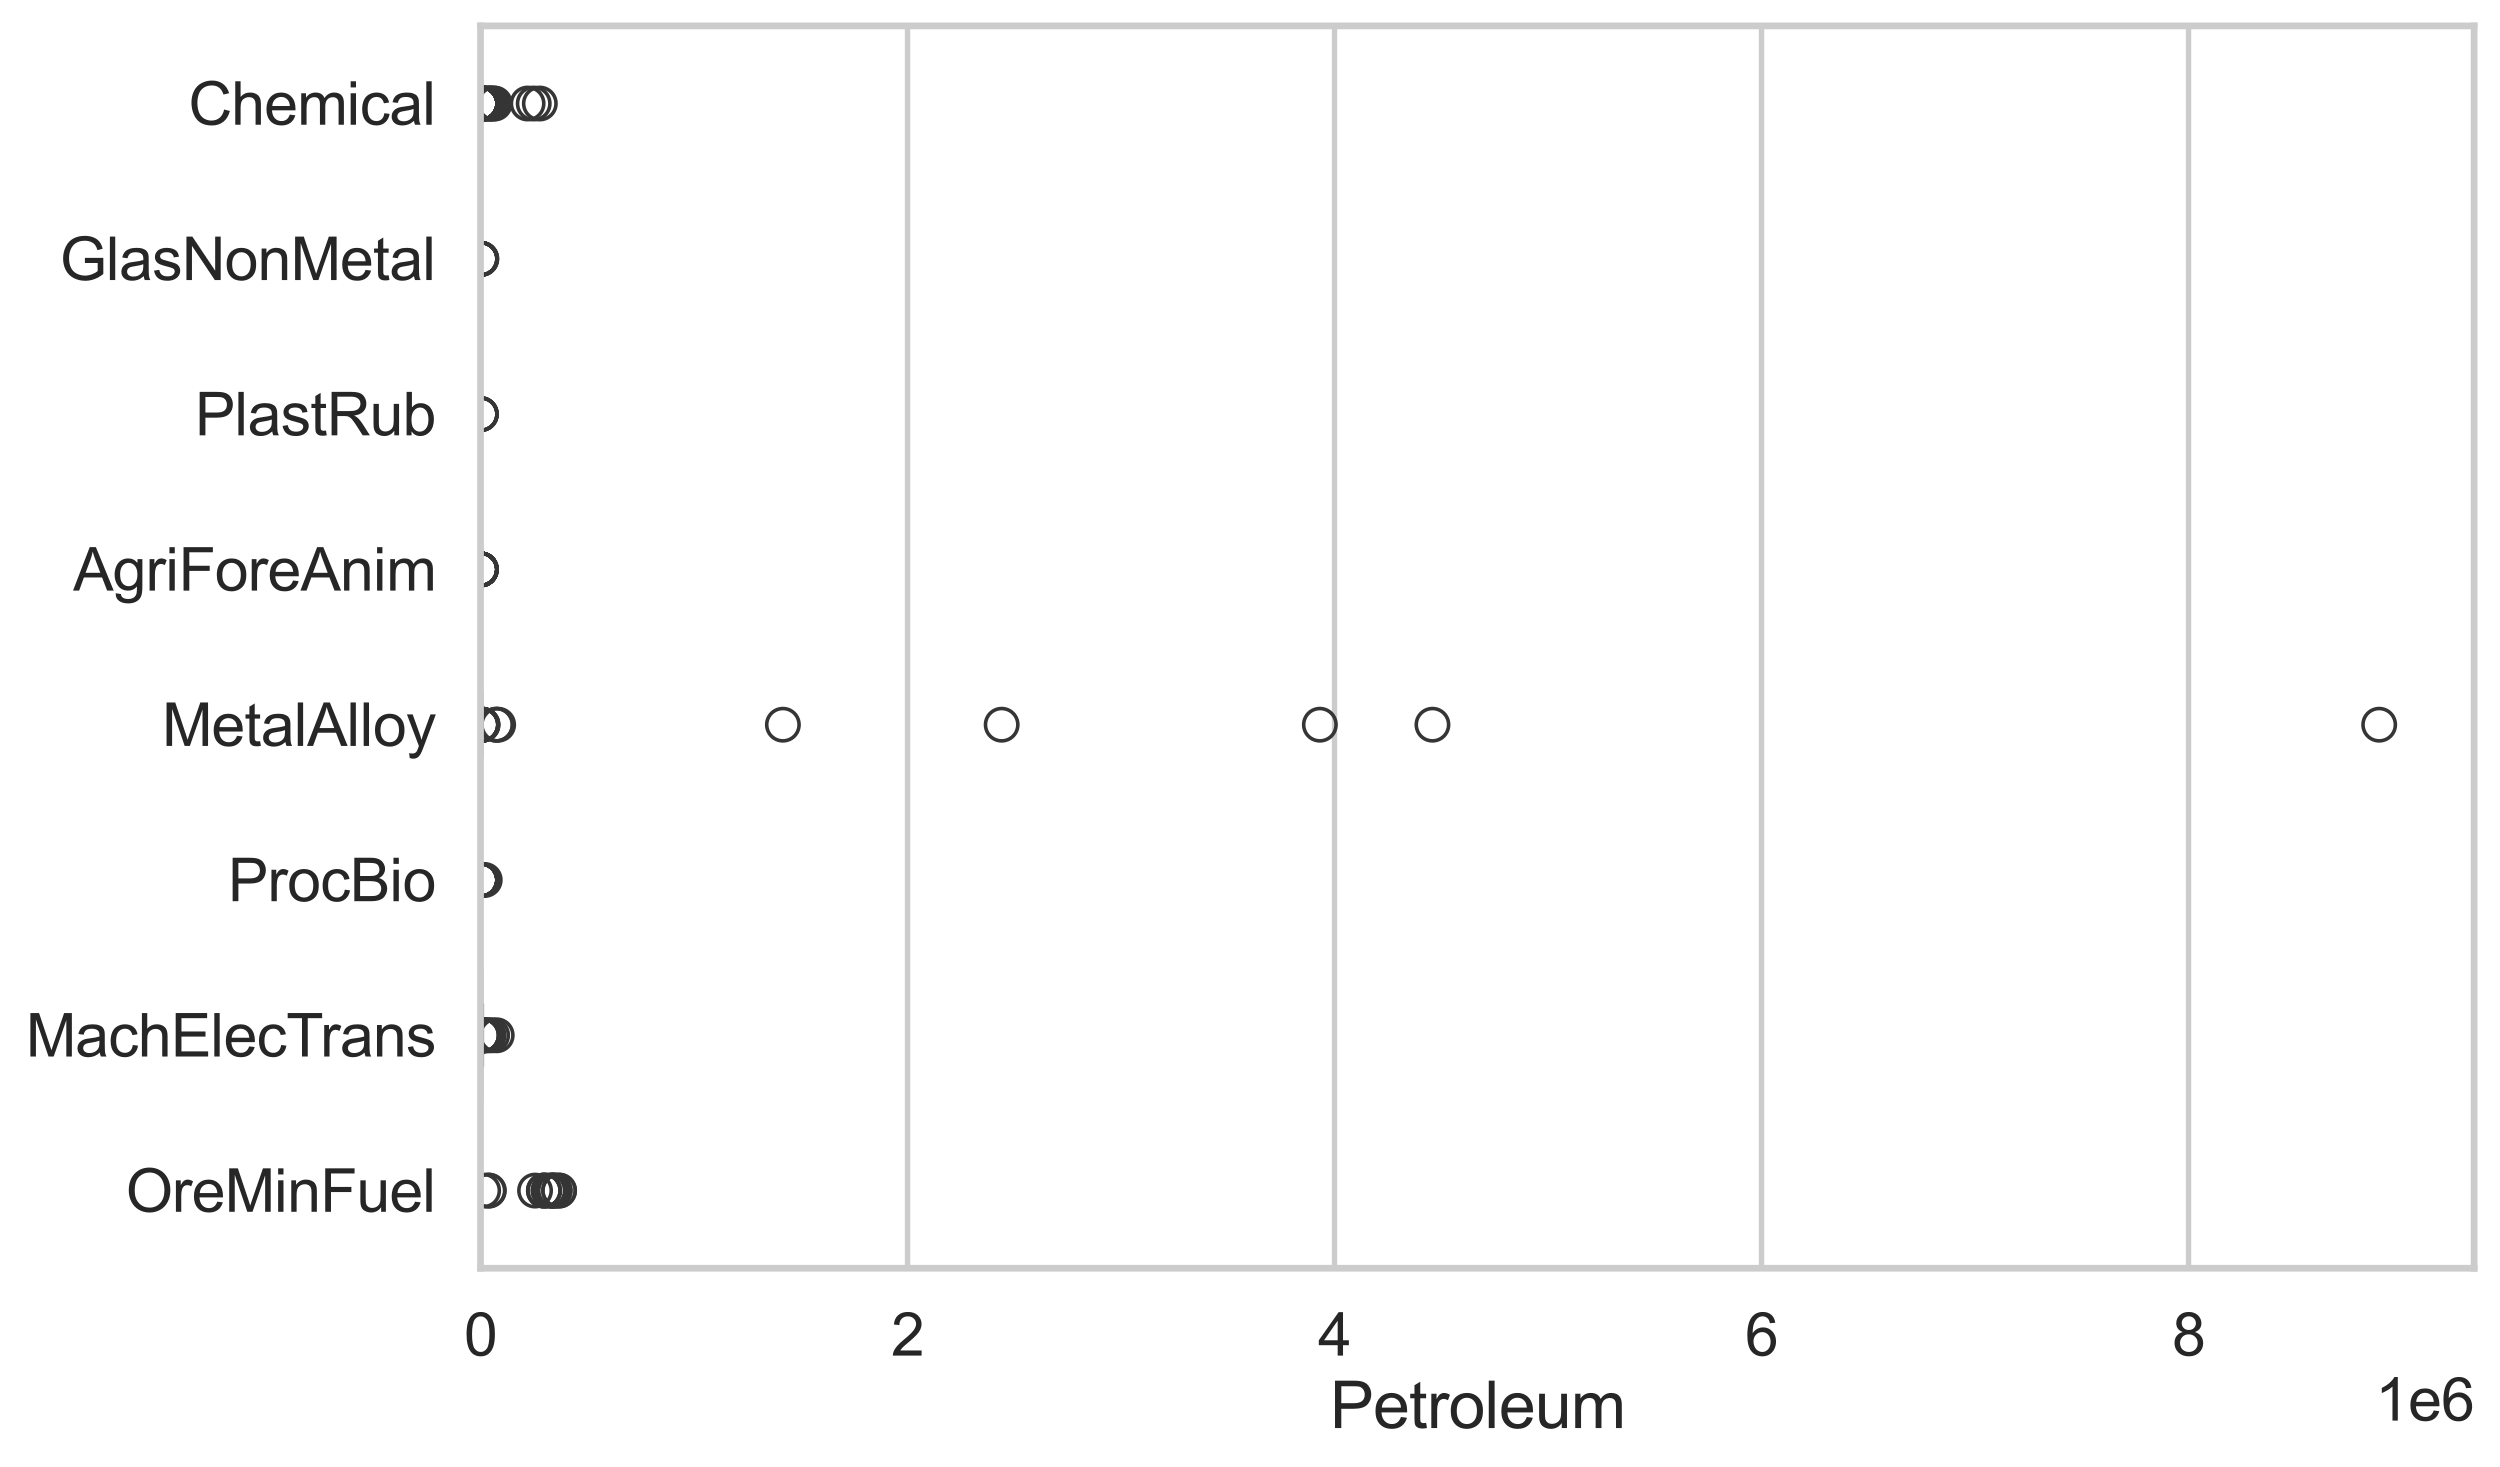 <?xml version="1.0" encoding="utf-8" standalone="no"?>
<!DOCTYPE svg PUBLIC "-//W3C//DTD SVG 1.1//EN"
  "http://www.w3.org/Graphics/SVG/1.1/DTD/svg11.dtd">
<svg xmlns:xlink="http://www.w3.org/1999/xlink" width="695.577pt" height="408.111pt" viewBox="0 0 695.577 408.111" xmlns="http://www.w3.org/2000/svg" version="1.1">
 <defs>
  <style type="text/css">*{stroke-linejoin: round; stroke-linecap: butt}</style>
 </defs>
 <g id="figure_1">
  <g id="patch_1">
   <path d="M 0 408.111 
L 695.577 408.111 
L 695.577 0 
L 0 0 
z
" style="fill: #ffffff"/>
  </g>
  <g id="axes_1">
   <g id="patch_2">
    <path d="M 133.697 352.86 
L 688.377 352.86 
L 688.377 7.2 
L 133.697 7.2 
z
" style="fill: #ffffff"/>
   </g>
   <g id="matplotlib.axis_1">
    <g id="xtick_1">
     <g id="line2d_1">
      <path d="M 133.697 352.86 
L 133.697 7.2 
" clip-path="url(#pbd8f6bdd29)" style="fill: none; stroke: #cccccc; stroke-width: 1.5; stroke-linecap: round"/>
     </g>
     <g id="text_1">
      <!-- 0 -->
      <g style="fill: #262626" transform="translate(129.109 377.17) scale(0.165 -0.165)">
       <defs>
        <path id="ArialMT-30" d="M 266 2259 
Q 266 3072 433 3567 
Q 600 4063 929 4331 
Q 1259 4600 1759 4600 
Q 2128 4600 2406 4451 
Q 2684 4303 2865 4023 
Q 3047 3744 3150 3342 
Q 3253 2941 3253 2259 
Q 3253 1453 3087 958 
Q 2922 463 2592 192 
Q 2263 -78 1759 -78 
Q 1097 -78 719 397 
Q 266 969 266 2259 
z
M 844 2259 
Q 844 1131 1108 757 
Q 1372 384 1759 384 
Q 2147 384 2411 759 
Q 2675 1134 2675 2259 
Q 2675 3391 2411 3762 
Q 2147 4134 1753 4134 
Q 1366 4134 1134 3806 
Q 844 3388 844 2259 
z
" transform="scale(0.016)"/>
       </defs>
       <use xlink:href="#ArialMT-30"/>
      </g>
     </g>
    </g>
    <g id="xtick_2">
     <g id="line2d_2">
      <path d="M 252.503 352.86 
L 252.503 7.2 
" clip-path="url(#pbd8f6bdd29)" style="fill: none; stroke: #cccccc; stroke-width: 1.5; stroke-linecap: round"/>
     </g>
     <g id="text_2">
      <!-- 2 -->
      <g style="fill: #262626" transform="translate(247.915 377.17) scale(0.165 -0.165)">
       <defs>
        <path id="ArialMT-32" d="M 3222 541 
L 3222 0 
L 194 0 
Q 188 203 259 391 
Q 375 700 629 1000 
Q 884 1300 1366 1694 
Q 2113 2306 2375 2664 
Q 2638 3022 2638 3341 
Q 2638 3675 2398 3904 
Q 2159 4134 1775 4134 
Q 1369 4134 1125 3890 
Q 881 3647 878 3216 
L 300 3275 
Q 359 3922 746 4261 
Q 1134 4600 1788 4600 
Q 2447 4600 2831 4234 
Q 3216 3869 3216 3328 
Q 3216 3053 3103 2787 
Q 2991 2522 2730 2228 
Q 2469 1934 1863 1422 
Q 1356 997 1212 845 
Q 1069 694 975 541 
L 3222 541 
z
" transform="scale(0.016)"/>
       </defs>
       <use xlink:href="#ArialMT-32"/>
      </g>
     </g>
    </g>
    <g id="xtick_3">
     <g id="line2d_3">
      <path d="M 371.309 352.86 
L 371.309 7.2 
" clip-path="url(#pbd8f6bdd29)" style="fill: none; stroke: #cccccc; stroke-width: 1.5; stroke-linecap: round"/>
     </g>
     <g id="text_3">
      <!-- 4 -->
      <g style="fill: #262626" transform="translate(366.721 377.17) scale(0.165 -0.165)">
       <defs>
        <path id="ArialMT-34" d="M 2069 0 
L 2069 1097 
L 81 1097 
L 81 1613 
L 2172 4581 
L 2631 4581 
L 2631 1613 
L 3250 1613 
L 3250 1097 
L 2631 1097 
L 2631 0 
L 2069 0 
z
M 2069 1613 
L 2069 3678 
L 634 1613 
L 2069 1613 
z
" transform="scale(0.016)"/>
       </defs>
       <use xlink:href="#ArialMT-34"/>
      </g>
     </g>
    </g>
    <g id="xtick_4">
     <g id="line2d_4">
      <path d="M 490.115 352.86 
L 490.115 7.2 
" clip-path="url(#pbd8f6bdd29)" style="fill: none; stroke: #cccccc; stroke-width: 1.5; stroke-linecap: round"/>
     </g>
     <g id="text_4">
      <!-- 6 -->
      <g style="fill: #262626" transform="translate(485.527 377.17) scale(0.165 -0.165)">
       <defs>
        <path id="ArialMT-36" d="M 3184 3459 
L 2625 3416 
Q 2550 3747 2413 3897 
Q 2184 4138 1850 4138 
Q 1581 4138 1378 3988 
Q 1113 3794 959 3422 
Q 806 3050 800 2363 
Q 1003 2672 1297 2822 
Q 1591 2972 1913 2972 
Q 2475 2972 2870 2558 
Q 3266 2144 3266 1488 
Q 3266 1056 3080 686 
Q 2894 316 2569 119 
Q 2244 -78 1831 -78 
Q 1128 -78 684 439 
Q 241 956 241 2144 
Q 241 3472 731 4075 
Q 1159 4600 1884 4600 
Q 2425 4600 2770 4297 
Q 3116 3994 3184 3459 
z
M 888 1484 
Q 888 1194 1011 928 
Q 1134 663 1356 523 
Q 1578 384 1822 384 
Q 2178 384 2434 671 
Q 2691 959 2691 1453 
Q 2691 1928 2437 2201 
Q 2184 2475 1800 2475 
Q 1419 2475 1153 2201 
Q 888 1928 888 1484 
z
" transform="scale(0.016)"/>
       </defs>
       <use xlink:href="#ArialMT-36"/>
      </g>
     </g>
    </g>
    <g id="xtick_5">
     <g id="line2d_5">
      <path d="M 608.92 352.86 
L 608.92 7.2 
" clip-path="url(#pbd8f6bdd29)" style="fill: none; stroke: #cccccc; stroke-width: 1.5; stroke-linecap: round"/>
     </g>
     <g id="text_5">
      <!-- 8 -->
      <g style="fill: #262626" transform="translate(604.333 377.17) scale(0.165 -0.165)">
       <defs>
        <path id="ArialMT-38" d="M 1131 2484 
Q 781 2613 612 2850 
Q 444 3088 444 3419 
Q 444 3919 803 4259 
Q 1163 4600 1759 4600 
Q 2359 4600 2725 4251 
Q 3091 3903 3091 3403 
Q 3091 3084 2923 2848 
Q 2756 2613 2416 2484 
Q 2838 2347 3058 2040 
Q 3278 1734 3278 1309 
Q 3278 722 2862 322 
Q 2447 -78 1769 -78 
Q 1091 -78 675 323 
Q 259 725 259 1325 
Q 259 1772 486 2073 
Q 713 2375 1131 2484 
z
M 1019 3438 
Q 1019 3113 1228 2906 
Q 1438 2700 1772 2700 
Q 2097 2700 2305 2904 
Q 2513 3109 2513 3406 
Q 2513 3716 2298 3927 
Q 2084 4138 1766 4138 
Q 1444 4138 1231 3931 
Q 1019 3725 1019 3438 
z
M 838 1322 
Q 838 1081 952 856 
Q 1066 631 1291 507 
Q 1516 384 1775 384 
Q 2178 384 2440 643 
Q 2703 903 2703 1303 
Q 2703 1709 2433 1975 
Q 2163 2241 1756 2241 
Q 1359 2241 1098 1978 
Q 838 1716 838 1322 
z
" transform="scale(0.016)"/>
       </defs>
       <use xlink:href="#ArialMT-38"/>
      </g>
     </g>
    </g>
    <g id="text_6">
     <!-- Petroleum -->
     <g style="fill: #262626" transform="translate(370.021 397.334) scale(0.18 -0.18)">
      <defs>
       <path id="ArialMT-50" d="M 494 0 
L 494 4581 
L 2222 4581 
Q 2678 4581 2919 4538 
Q 3256 4481 3484 4323 
Q 3713 4166 3852 3881 
Q 3991 3597 3991 3256 
Q 3991 2672 3619 2267 
Q 3247 1863 2275 1863 
L 1100 1863 
L 1100 0 
L 494 0 
z
M 1100 2403 
L 2284 2403 
Q 2872 2403 3119 2622 
Q 3366 2841 3366 3238 
Q 3366 3525 3220 3729 
Q 3075 3934 2838 4000 
Q 2684 4041 2272 4041 
L 1100 4041 
L 1100 2403 
z
" transform="scale(0.016)"/>
       <path id="ArialMT-65" d="M 2694 1069 
L 3275 997 
Q 3138 488 2766 206 
Q 2394 -75 1816 -75 
Q 1088 -75 661 373 
Q 234 822 234 1631 
Q 234 2469 665 2931 
Q 1097 3394 1784 3394 
Q 2450 3394 2872 2941 
Q 3294 2488 3294 1666 
Q 3294 1616 3291 1516 
L 816 1516 
Q 847 969 1125 678 
Q 1403 388 1819 388 
Q 2128 388 2347 550 
Q 2566 713 2694 1069 
z
M 847 1978 
L 2700 1978 
Q 2663 2397 2488 2606 
Q 2219 2931 1791 2931 
Q 1403 2931 1139 2672 
Q 875 2413 847 1978 
z
" transform="scale(0.016)"/>
       <path id="ArialMT-74" d="M 1650 503 
L 1731 6 
Q 1494 -44 1306 -44 
Q 1000 -44 831 53 
Q 663 150 594 308 
Q 525 466 525 972 
L 525 2881 
L 113 2881 
L 113 3319 
L 525 3319 
L 525 4141 
L 1084 4478 
L 1084 3319 
L 1650 3319 
L 1650 2881 
L 1084 2881 
L 1084 941 
Q 1084 700 1114 631 
Q 1144 563 1211 522 
Q 1278 481 1403 481 
Q 1497 481 1650 503 
z
" transform="scale(0.016)"/>
       <path id="ArialMT-72" d="M 416 0 
L 416 3319 
L 922 3319 
L 922 2816 
Q 1116 3169 1280 3281 
Q 1444 3394 1641 3394 
Q 1925 3394 2219 3213 
L 2025 2691 
Q 1819 2813 1613 2813 
Q 1428 2813 1281 2702 
Q 1134 2591 1072 2394 
Q 978 2094 978 1738 
L 978 0 
L 416 0 
z
" transform="scale(0.016)"/>
       <path id="ArialMT-6f" d="M 213 1659 
Q 213 2581 725 3025 
Q 1153 3394 1769 3394 
Q 2453 3394 2887 2945 
Q 3322 2497 3322 1706 
Q 3322 1066 3130 698 
Q 2938 331 2570 128 
Q 2203 -75 1769 -75 
Q 1072 -75 642 372 
Q 213 819 213 1659 
z
M 791 1659 
Q 791 1022 1069 705 
Q 1347 388 1769 388 
Q 2188 388 2466 706 
Q 2744 1025 2744 1678 
Q 2744 2294 2464 2611 
Q 2184 2928 1769 2928 
Q 1347 2928 1069 2612 
Q 791 2297 791 1659 
z
" transform="scale(0.016)"/>
       <path id="ArialMT-6c" d="M 409 0 
L 409 4581 
L 972 4581 
L 972 0 
L 409 0 
z
" transform="scale(0.016)"/>
       <path id="ArialMT-75" d="M 2597 0 
L 2597 488 
Q 2209 -75 1544 -75 
Q 1250 -75 995 37 
Q 741 150 617 320 
Q 494 491 444 738 
Q 409 903 409 1263 
L 409 3319 
L 972 3319 
L 972 1478 
Q 972 1038 1006 884 
Q 1059 663 1231 536 
Q 1403 409 1656 409 
Q 1909 409 2131 539 
Q 2353 669 2445 892 
Q 2538 1116 2538 1541 
L 2538 3319 
L 3100 3319 
L 3100 0 
L 2597 0 
z
" transform="scale(0.016)"/>
       <path id="ArialMT-6d" d="M 422 0 
L 422 3319 
L 925 3319 
L 925 2853 
Q 1081 3097 1340 3245 
Q 1600 3394 1931 3394 
Q 2300 3394 2536 3241 
Q 2772 3088 2869 2813 
Q 3263 3394 3894 3394 
Q 4388 3394 4653 3120 
Q 4919 2847 4919 2278 
L 4919 0 
L 4359 0 
L 4359 2091 
Q 4359 2428 4304 2576 
Q 4250 2725 4106 2815 
Q 3963 2906 3769 2906 
Q 3419 2906 3187 2673 
Q 2956 2441 2956 1928 
L 2956 0 
L 2394 0 
L 2394 2156 
Q 2394 2531 2256 2718 
Q 2119 2906 1806 2906 
Q 1569 2906 1367 2781 
Q 1166 2656 1075 2415 
Q 984 2175 984 1722 
L 984 0 
L 422 0 
z
" transform="scale(0.016)"/>
      </defs>
      <use xlink:href="#ArialMT-50"/>
      <use xlink:href="#ArialMT-65" transform="translate(66.699 0)"/>
      <use xlink:href="#ArialMT-74" transform="translate(122.314 0)"/>
      <use xlink:href="#ArialMT-72" transform="translate(150.098 0)"/>
      <use xlink:href="#ArialMT-6f" transform="translate(183.398 0)"/>
      <use xlink:href="#ArialMT-6c" transform="translate(239.014 0)"/>
      <use xlink:href="#ArialMT-65" transform="translate(261.23 0)"/>
      <use xlink:href="#ArialMT-75" transform="translate(316.846 0)"/>
      <use xlink:href="#ArialMT-6d" transform="translate(372.461 0)"/>
     </g>
    </g>
    <g id="text_7">
     <!-- 1e6 -->
     <g style="fill: #262626" transform="translate(660.85 395.26) scale(0.165 -0.165)">
      <defs>
       <path id="ArialMT-31" d="M 2384 0 
L 1822 0 
L 1822 3584 
Q 1619 3391 1289 3197 
Q 959 3003 697 2906 
L 697 3450 
Q 1169 3672 1522 3987 
Q 1875 4303 2022 4600 
L 2384 4600 
L 2384 0 
z
" transform="scale(0.016)"/>
      </defs>
      <use xlink:href="#ArialMT-31"/>
      <use xlink:href="#ArialMT-65" transform="translate(55.615 0)"/>
      <use xlink:href="#ArialMT-36" transform="translate(111.23 0)"/>
     </g>
    </g>
   </g>
   <g id="matplotlib.axis_2">
    <g id="ytick_1">
     <g id="text_8">
      <!-- Chemical -->
      <g style="fill: #262626" transform="translate(52.428 34.709) scale(0.165 -0.165)">
       <defs>
        <path id="ArialMT-43" d="M 3763 1606 
L 4369 1453 
Q 4178 706 3683 314 
Q 3188 -78 2472 -78 
Q 1731 -78 1267 223 
Q 803 525 561 1097 
Q 319 1669 319 2325 
Q 319 3041 592 3573 
Q 866 4106 1370 4382 
Q 1875 4659 2481 4659 
Q 3169 4659 3637 4309 
Q 4106 3959 4291 3325 
L 3694 3184 
Q 3534 3684 3231 3912 
Q 2928 4141 2469 4141 
Q 1941 4141 1586 3887 
Q 1231 3634 1087 3207 
Q 944 2781 944 2328 
Q 944 1744 1114 1308 
Q 1284 872 1643 656 
Q 2003 441 2422 441 
Q 2931 441 3284 734 
Q 3638 1028 3763 1606 
z
" transform="scale(0.016)"/>
        <path id="ArialMT-68" d="M 422 0 
L 422 4581 
L 984 4581 
L 984 2938 
Q 1378 3394 1978 3394 
Q 2347 3394 2619 3248 
Q 2891 3103 3008 2847 
Q 3125 2591 3125 2103 
L 3125 0 
L 2563 0 
L 2563 2103 
Q 2563 2525 2380 2717 
Q 2197 2909 1863 2909 
Q 1613 2909 1392 2779 
Q 1172 2650 1078 2428 
Q 984 2206 984 1816 
L 984 0 
L 422 0 
z
" transform="scale(0.016)"/>
        <path id="ArialMT-69" d="M 425 3934 
L 425 4581 
L 988 4581 
L 988 3934 
L 425 3934 
z
M 425 0 
L 425 3319 
L 988 3319 
L 988 0 
L 425 0 
z
" transform="scale(0.016)"/>
        <path id="ArialMT-63" d="M 2588 1216 
L 3141 1144 
Q 3050 572 2676 248 
Q 2303 -75 1759 -75 
Q 1078 -75 664 370 
Q 250 816 250 1647 
Q 250 2184 428 2587 
Q 606 2991 970 3192 
Q 1334 3394 1763 3394 
Q 2303 3394 2647 3120 
Q 2991 2847 3088 2344 
L 2541 2259 
Q 2463 2594 2264 2762 
Q 2066 2931 1784 2931 
Q 1359 2931 1093 2626 
Q 828 2322 828 1663 
Q 828 994 1084 691 
Q 1341 388 1753 388 
Q 2084 388 2306 591 
Q 2528 794 2588 1216 
z
" transform="scale(0.016)"/>
        <path id="ArialMT-61" d="M 2588 409 
Q 2275 144 1986 34 
Q 1697 -75 1366 -75 
Q 819 -75 525 192 
Q 231 459 231 875 
Q 231 1119 342 1320 
Q 453 1522 633 1644 
Q 813 1766 1038 1828 
Q 1203 1872 1538 1913 
Q 2219 1994 2541 2106 
Q 2544 2222 2544 2253 
Q 2544 2597 2384 2738 
Q 2169 2928 1744 2928 
Q 1347 2928 1158 2789 
Q 969 2650 878 2297 
L 328 2372 
Q 403 2725 575 2942 
Q 747 3159 1072 3276 
Q 1397 3394 1825 3394 
Q 2250 3394 2515 3294 
Q 2781 3194 2906 3042 
Q 3031 2891 3081 2659 
Q 3109 2516 3109 2141 
L 3109 1391 
Q 3109 606 3145 398 
Q 3181 191 3288 0 
L 2700 0 
Q 2613 175 2588 409 
z
M 2541 1666 
Q 2234 1541 1622 1453 
Q 1275 1403 1131 1340 
Q 988 1278 909 1158 
Q 831 1038 831 891 
Q 831 666 1001 516 
Q 1172 366 1500 366 
Q 1825 366 2078 508 
Q 2331 650 2450 897 
Q 2541 1088 2541 1459 
L 2541 1666 
z
" transform="scale(0.016)"/>
       </defs>
       <use xlink:href="#ArialMT-43"/>
       <use xlink:href="#ArialMT-68" transform="translate(72.217 0)"/>
       <use xlink:href="#ArialMT-65" transform="translate(127.832 0)"/>
       <use xlink:href="#ArialMT-6d" transform="translate(183.447 0)"/>
       <use xlink:href="#ArialMT-69" transform="translate(266.748 0)"/>
       <use xlink:href="#ArialMT-63" transform="translate(288.965 0)"/>
       <use xlink:href="#ArialMT-61" transform="translate(338.965 0)"/>
       <use xlink:href="#ArialMT-6c" transform="translate(394.58 0)"/>
      </g>
     </g>
    </g>
    <g id="ytick_2">
     <g id="text_9">
      <!-- GlasNonMetal -->
      <g style="fill: #262626" transform="translate(16.659 77.916) scale(0.165 -0.165)">
       <defs>
        <path id="ArialMT-47" d="M 2638 1797 
L 2638 2334 
L 4578 2338 
L 4578 638 
Q 4131 281 3656 101 
Q 3181 -78 2681 -78 
Q 2006 -78 1454 211 
Q 903 500 622 1047 
Q 341 1594 341 2269 
Q 341 2938 620 3517 
Q 900 4097 1425 4378 
Q 1950 4659 2634 4659 
Q 3131 4659 3532 4498 
Q 3934 4338 4162 4050 
Q 4391 3763 4509 3300 
L 3963 3150 
Q 3859 3500 3706 3700 
Q 3553 3900 3268 4020 
Q 2984 4141 2638 4141 
Q 2222 4141 1919 4014 
Q 1616 3888 1430 3681 
Q 1244 3475 1141 3228 
Q 966 2803 966 2306 
Q 966 1694 1177 1281 
Q 1388 869 1791 669 
Q 2194 469 2647 469 
Q 3041 469 3416 620 
Q 3791 772 3984 944 
L 3984 1797 
L 2638 1797 
z
" transform="scale(0.016)"/>
        <path id="ArialMT-73" d="M 197 991 
L 753 1078 
Q 800 744 1014 566 
Q 1228 388 1613 388 
Q 2000 388 2187 545 
Q 2375 703 2375 916 
Q 2375 1106 2209 1216 
Q 2094 1291 1634 1406 
Q 1016 1563 777 1677 
Q 538 1791 414 1992 
Q 291 2194 291 2438 
Q 291 2659 392 2848 
Q 494 3038 669 3163 
Q 800 3259 1026 3326 
Q 1253 3394 1513 3394 
Q 1903 3394 2198 3281 
Q 2494 3169 2634 2976 
Q 2775 2784 2828 2463 
L 2278 2388 
Q 2241 2644 2061 2787 
Q 1881 2931 1553 2931 
Q 1166 2931 1000 2803 
Q 834 2675 834 2503 
Q 834 2394 903 2306 
Q 972 2216 1119 2156 
Q 1203 2125 1616 2013 
Q 2213 1853 2448 1751 
Q 2684 1650 2818 1456 
Q 2953 1263 2953 975 
Q 2953 694 2789 445 
Q 2625 197 2315 61 
Q 2006 -75 1616 -75 
Q 969 -75 630 194 
Q 291 463 197 991 
z
" transform="scale(0.016)"/>
        <path id="ArialMT-4e" d="M 488 0 
L 488 4581 
L 1109 4581 
L 3516 984 
L 3516 4581 
L 4097 4581 
L 4097 0 
L 3475 0 
L 1069 3600 
L 1069 0 
L 488 0 
z
" transform="scale(0.016)"/>
        <path id="ArialMT-6e" d="M 422 0 
L 422 3319 
L 928 3319 
L 928 2847 
Q 1294 3394 1984 3394 
Q 2284 3394 2536 3286 
Q 2788 3178 2913 3003 
Q 3038 2828 3088 2588 
Q 3119 2431 3119 2041 
L 3119 0 
L 2556 0 
L 2556 2019 
Q 2556 2363 2490 2533 
Q 2425 2703 2258 2804 
Q 2091 2906 1866 2906 
Q 1506 2906 1245 2678 
Q 984 2450 984 1813 
L 984 0 
L 422 0 
z
" transform="scale(0.016)"/>
        <path id="ArialMT-4d" d="M 475 0 
L 475 4581 
L 1388 4581 
L 2472 1338 
Q 2622 884 2691 659 
Q 2769 909 2934 1394 
L 4031 4581 
L 4847 4581 
L 4847 0 
L 4263 0 
L 4263 3834 
L 2931 0 
L 2384 0 
L 1059 3900 
L 1059 0 
L 475 0 
z
" transform="scale(0.016)"/>
       </defs>
       <use xlink:href="#ArialMT-47"/>
       <use xlink:href="#ArialMT-6c" transform="translate(77.783 0)"/>
       <use xlink:href="#ArialMT-61" transform="translate(100 0)"/>
       <use xlink:href="#ArialMT-73" transform="translate(155.615 0)"/>
       <use xlink:href="#ArialMT-4e" transform="translate(205.615 0)"/>
       <use xlink:href="#ArialMT-6f" transform="translate(277.832 0)"/>
       <use xlink:href="#ArialMT-6e" transform="translate(333.447 0)"/>
       <use xlink:href="#ArialMT-4d" transform="translate(389.062 0)"/>
       <use xlink:href="#ArialMT-65" transform="translate(472.363 0)"/>
       <use xlink:href="#ArialMT-74" transform="translate(527.979 0)"/>
       <use xlink:href="#ArialMT-61" transform="translate(555.762 0)"/>
       <use xlink:href="#ArialMT-6c" transform="translate(611.377 0)"/>
      </g>
     </g>
    </g>
    <g id="ytick_3">
     <g id="text_10">
      <!-- PlastRub -->
      <g style="fill: #262626" transform="translate(54.248 121.124) scale(0.165 -0.165)">
       <defs>
        <path id="ArialMT-52" d="M 503 0 
L 503 4581 
L 2534 4581 
Q 3147 4581 3465 4457 
Q 3784 4334 3975 4021 
Q 4166 3709 4166 3331 
Q 4166 2844 3850 2509 
Q 3534 2175 2875 2084 
Q 3116 1969 3241 1856 
Q 3506 1613 3744 1247 
L 4541 0 
L 3778 0 
L 3172 953 
Q 2906 1366 2734 1584 
Q 2563 1803 2427 1890 
Q 2291 1978 2150 2013 
Q 2047 2034 1813 2034 
L 1109 2034 
L 1109 0 
L 503 0 
z
M 1109 2559 
L 2413 2559 
Q 2828 2559 3062 2645 
Q 3297 2731 3419 2920 
Q 3541 3109 3541 3331 
Q 3541 3656 3305 3865 
Q 3069 4075 2559 4075 
L 1109 4075 
L 1109 2559 
z
" transform="scale(0.016)"/>
        <path id="ArialMT-62" d="M 941 0 
L 419 0 
L 419 4581 
L 981 4581 
L 981 2947 
Q 1338 3394 1891 3394 
Q 2197 3394 2470 3270 
Q 2744 3147 2920 2923 
Q 3097 2700 3197 2384 
Q 3297 2069 3297 1709 
Q 3297 856 2875 390 
Q 2453 -75 1863 -75 
Q 1275 -75 941 416 
L 941 0 
z
M 934 1684 
Q 934 1088 1097 822 
Q 1363 388 1816 388 
Q 2184 388 2453 708 
Q 2722 1028 2722 1663 
Q 2722 2313 2464 2622 
Q 2206 2931 1841 2931 
Q 1472 2931 1203 2611 
Q 934 2291 934 1684 
z
" transform="scale(0.016)"/>
       </defs>
       <use xlink:href="#ArialMT-50"/>
       <use xlink:href="#ArialMT-6c" transform="translate(66.699 0)"/>
       <use xlink:href="#ArialMT-61" transform="translate(88.916 0)"/>
       <use xlink:href="#ArialMT-73" transform="translate(144.531 0)"/>
       <use xlink:href="#ArialMT-74" transform="translate(194.531 0)"/>
       <use xlink:href="#ArialMT-52" transform="translate(222.314 0)"/>
       <use xlink:href="#ArialMT-75" transform="translate(294.531 0)"/>
       <use xlink:href="#ArialMT-62" transform="translate(350.146 0)"/>
      </g>
     </g>
    </g>
    <g id="ytick_4">
     <g id="text_11">
      <!-- AgriForeAnim -->
      <g style="fill: #262626" transform="translate(20.341 164.331) scale(0.165 -0.165)">
       <defs>
        <path id="ArialMT-41" d="M -9 0 
L 1750 4581 
L 2403 4581 
L 4278 0 
L 3588 0 
L 3053 1388 
L 1138 1388 
L 634 0 
L -9 0 
z
M 1313 1881 
L 2866 1881 
L 2388 3150 
Q 2169 3728 2063 4100 
Q 1975 3659 1816 3225 
L 1313 1881 
z
" transform="scale(0.016)"/>
        <path id="ArialMT-67" d="M 319 -275 
L 866 -356 
Q 900 -609 1056 -725 
Q 1266 -881 1628 -881 
Q 2019 -881 2231 -725 
Q 2444 -569 2519 -288 
Q 2563 -116 2559 434 
Q 2191 0 1641 0 
Q 956 0 581 494 
Q 206 988 206 1678 
Q 206 2153 378 2554 
Q 550 2956 876 3175 
Q 1203 3394 1644 3394 
Q 2231 3394 2613 2919 
L 2613 3319 
L 3131 3319 
L 3131 450 
Q 3131 -325 2973 -648 
Q 2816 -972 2473 -1159 
Q 2131 -1347 1631 -1347 
Q 1038 -1347 672 -1080 
Q 306 -813 319 -275 
z
M 784 1719 
Q 784 1066 1043 766 
Q 1303 466 1694 466 
Q 2081 466 2343 764 
Q 2606 1063 2606 1700 
Q 2606 2309 2336 2618 
Q 2066 2928 1684 2928 
Q 1309 2928 1046 2623 
Q 784 2319 784 1719 
z
" transform="scale(0.016)"/>
        <path id="ArialMT-46" d="M 525 0 
L 525 4581 
L 3616 4581 
L 3616 4041 
L 1131 4041 
L 1131 2622 
L 3281 2622 
L 3281 2081 
L 1131 2081 
L 1131 0 
L 525 0 
z
" transform="scale(0.016)"/>
       </defs>
       <use xlink:href="#ArialMT-41"/>
       <use xlink:href="#ArialMT-67" transform="translate(66.699 0)"/>
       <use xlink:href="#ArialMT-72" transform="translate(122.314 0)"/>
       <use xlink:href="#ArialMT-69" transform="translate(155.615 0)"/>
       <use xlink:href="#ArialMT-46" transform="translate(177.832 0)"/>
       <use xlink:href="#ArialMT-6f" transform="translate(238.916 0)"/>
       <use xlink:href="#ArialMT-72" transform="translate(294.531 0)"/>
       <use xlink:href="#ArialMT-65" transform="translate(327.832 0)"/>
       <use xlink:href="#ArialMT-41" transform="translate(383.447 0)"/>
       <use xlink:href="#ArialMT-6e" transform="translate(450.146 0)"/>
       <use xlink:href="#ArialMT-69" transform="translate(505.762 0)"/>
       <use xlink:href="#ArialMT-6d" transform="translate(527.979 0)"/>
      </g>
     </g>
    </g>
    <g id="ytick_5">
     <g id="text_12">
      <!-- MetalAlloy -->
      <g style="fill: #262626" transform="translate(45.088 207.539) scale(0.165 -0.165)">
       <defs>
        <path id="ArialMT-79" d="M 397 -1278 
L 334 -750 
Q 519 -800 656 -800 
Q 844 -800 956 -737 
Q 1069 -675 1141 -563 
Q 1194 -478 1313 -144 
Q 1328 -97 1363 -6 
L 103 3319 
L 709 3319 
L 1400 1397 
Q 1534 1031 1641 628 
Q 1738 1016 1872 1384 
L 2581 3319 
L 3144 3319 
L 1881 -56 
Q 1678 -603 1566 -809 
Q 1416 -1088 1222 -1217 
Q 1028 -1347 759 -1347 
Q 597 -1347 397 -1278 
z
" transform="scale(0.016)"/>
       </defs>
       <use xlink:href="#ArialMT-4d"/>
       <use xlink:href="#ArialMT-65" transform="translate(83.301 0)"/>
       <use xlink:href="#ArialMT-74" transform="translate(138.916 0)"/>
       <use xlink:href="#ArialMT-61" transform="translate(166.699 0)"/>
       <use xlink:href="#ArialMT-6c" transform="translate(222.314 0)"/>
       <use xlink:href="#ArialMT-41" transform="translate(244.531 0)"/>
       <use xlink:href="#ArialMT-6c" transform="translate(311.23 0)"/>
       <use xlink:href="#ArialMT-6c" transform="translate(333.447 0)"/>
       <use xlink:href="#ArialMT-6f" transform="translate(355.664 0)"/>
       <use xlink:href="#ArialMT-79" transform="translate(411.279 0)"/>
      </g>
     </g>
    </g>
    <g id="ytick_6">
     <g id="text_13">
      <!-- ProcBio -->
      <g style="fill: #262626" transform="translate(63.424 250.746) scale(0.165 -0.165)">
       <defs>
        <path id="ArialMT-42" d="M 469 0 
L 469 4581 
L 2188 4581 
Q 2713 4581 3030 4442 
Q 3347 4303 3526 4014 
Q 3706 3725 3706 3409 
Q 3706 3116 3547 2856 
Q 3388 2597 3066 2438 
Q 3481 2316 3704 2022 
Q 3928 1728 3928 1328 
Q 3928 1006 3792 729 
Q 3656 453 3456 303 
Q 3256 153 2954 76 
Q 2653 0 2216 0 
L 469 0 
z
M 1075 2656 
L 2066 2656 
Q 2469 2656 2644 2709 
Q 2875 2778 2992 2937 
Q 3109 3097 3109 3338 
Q 3109 3566 3000 3739 
Q 2891 3913 2687 3977 
Q 2484 4041 1991 4041 
L 1075 4041 
L 1075 2656 
z
M 1075 541 
L 2216 541 
Q 2509 541 2628 563 
Q 2838 600 2978 687 
Q 3119 775 3209 942 
Q 3300 1109 3300 1328 
Q 3300 1584 3169 1773 
Q 3038 1963 2805 2039 
Q 2572 2116 2134 2116 
L 1075 2116 
L 1075 541 
z
" transform="scale(0.016)"/>
       </defs>
       <use xlink:href="#ArialMT-50"/>
       <use xlink:href="#ArialMT-72" transform="translate(66.699 0)"/>
       <use xlink:href="#ArialMT-6f" transform="translate(100 0)"/>
       <use xlink:href="#ArialMT-63" transform="translate(155.615 0)"/>
       <use xlink:href="#ArialMT-42" transform="translate(205.615 0)"/>
       <use xlink:href="#ArialMT-69" transform="translate(272.314 0)"/>
       <use xlink:href="#ArialMT-6f" transform="translate(294.531 0)"/>
      </g>
     </g>
    </g>
    <g id="ytick_7">
     <g id="text_14">
      <!-- MachElecTrans -->
      <g style="fill: #262626" transform="translate(7.2 293.954) scale(0.165 -0.165)">
       <defs>
        <path id="ArialMT-45" d="M 506 0 
L 506 4581 
L 3819 4581 
L 3819 4041 
L 1113 4041 
L 1113 2638 
L 3647 2638 
L 3647 2100 
L 1113 2100 
L 1113 541 
L 3925 541 
L 3925 0 
L 506 0 
z
" transform="scale(0.016)"/>
        <path id="ArialMT-54" d="M 1659 0 
L 1659 4041 
L 150 4041 
L 150 4581 
L 3781 4581 
L 3781 4041 
L 2266 4041 
L 2266 0 
L 1659 0 
z
" transform="scale(0.016)"/>
       </defs>
       <use xlink:href="#ArialMT-4d"/>
       <use xlink:href="#ArialMT-61" transform="translate(83.301 0)"/>
       <use xlink:href="#ArialMT-63" transform="translate(138.916 0)"/>
       <use xlink:href="#ArialMT-68" transform="translate(188.916 0)"/>
       <use xlink:href="#ArialMT-45" transform="translate(244.531 0)"/>
       <use xlink:href="#ArialMT-6c" transform="translate(311.23 0)"/>
       <use xlink:href="#ArialMT-65" transform="translate(333.447 0)"/>
       <use xlink:href="#ArialMT-63" transform="translate(389.062 0)"/>
       <use xlink:href="#ArialMT-54" transform="translate(439.062 0)"/>
       <use xlink:href="#ArialMT-72" transform="translate(496.396 0)"/>
       <use xlink:href="#ArialMT-61" transform="translate(529.697 0)"/>
       <use xlink:href="#ArialMT-6e" transform="translate(585.312 0)"/>
       <use xlink:href="#ArialMT-73" transform="translate(640.928 0)"/>
      </g>
     </g>
    </g>
    <g id="ytick_8">
     <g id="text_15">
      <!-- OreMinFuel -->
      <g style="fill: #262626" transform="translate(35.013 337.161) scale(0.165 -0.165)">
       <defs>
        <path id="ArialMT-4f" d="M 309 2231 
Q 309 3372 921 4017 
Q 1534 4663 2503 4663 
Q 3138 4663 3647 4359 
Q 4156 4056 4423 3514 
Q 4691 2972 4691 2284 
Q 4691 1588 4409 1038 
Q 4128 488 3612 205 
Q 3097 -78 2500 -78 
Q 1853 -78 1343 234 
Q 834 547 571 1087 
Q 309 1628 309 2231 
z
M 934 2222 
Q 934 1394 1379 917 
Q 1825 441 2497 441 
Q 3181 441 3623 922 
Q 4066 1403 4066 2288 
Q 4066 2847 3877 3264 
Q 3688 3681 3323 3911 
Q 2959 4141 2506 4141 
Q 1863 4141 1398 3698 
Q 934 3256 934 2222 
z
" transform="scale(0.016)"/>
       </defs>
       <use xlink:href="#ArialMT-4f"/>
       <use xlink:href="#ArialMT-72" transform="translate(77.783 0)"/>
       <use xlink:href="#ArialMT-65" transform="translate(111.084 0)"/>
       <use xlink:href="#ArialMT-4d" transform="translate(166.699 0)"/>
       <use xlink:href="#ArialMT-69" transform="translate(250 0)"/>
       <use xlink:href="#ArialMT-6e" transform="translate(272.217 0)"/>
       <use xlink:href="#ArialMT-46" transform="translate(327.832 0)"/>
       <use xlink:href="#ArialMT-75" transform="translate(388.916 0)"/>
       <use xlink:href="#ArialMT-65" transform="translate(444.531 0)"/>
       <use xlink:href="#ArialMT-6c" transform="translate(500.146 0)"/>
      </g>
     </g>
    </g>
   </g>
   <g id="patch_3">
    <path d="M 133.703 11.521 
L 133.703 46.087 
L 133.737 46.087 
L 133.737 11.521 
L 133.703 11.521 
z
" clip-path="url(#pbd8f6bdd29)" style="fill: #ca74db; stroke: #353535; stroke-linejoin: miter"/>
   </g>
   <g id="line2d_6">
    <path d="M 133.703 28.804 
L 133.697 28.804 
" clip-path="url(#pbd8f6bdd29)" style="fill: none; stroke: #353535"/>
   </g>
   <g id="line2d_7">
    <path d="M 133.737 28.804 
L 133.787 28.804 
" clip-path="url(#pbd8f6bdd29)" style="fill: none; stroke: #353535"/>
   </g>
   <g id="line2d_8">
    <path d="M 133.697 20.162 
L 133.697 37.445 
" clip-path="url(#pbd8f6bdd29)" style="fill: none; stroke: #353535; stroke-linecap: round"/>
   </g>
   <g id="line2d_9">
    <path d="M 133.787 20.162 
L 133.787 37.445 
" clip-path="url(#pbd8f6bdd29)" style="fill: none; stroke: #353535; stroke-linecap: round"/>
   </g>
   <g id="line2d_10">
    <defs>
     <path id="md6d91654c4" d="M 0 4.5 
C 1.193 4.5 2.338 4.026 3.182 3.182 
C 4.026 2.338 4.5 1.193 4.5 0 
C 4.5 -1.193 4.026 -2.338 3.182 -3.182 
C 2.338 -4.026 1.193 -4.5 0 -4.5 
C -1.193 -4.5 -2.338 -4.026 -3.182 -3.182 
C -4.026 -2.338 -4.5 -1.193 -4.5 0 
C -4.5 1.193 -4.026 2.338 -3.182 3.182 
C -2.338 4.026 -1.193 4.5 0 4.5 
z
" style="stroke: #353535"/>
    </defs>
    <g clip-path="url(#pbd8f6bdd29)">
     <use xlink:href="#md6d91654c4" x="133.792" y="28.804" style="fill-opacity: 0; stroke: #353535"/>
     <use xlink:href="#md6d91654c4" x="133.893" y="28.804" style="fill-opacity: 0; stroke: #353535"/>
     <use xlink:href="#md6d91654c4" x="133.844" y="28.804" style="fill-opacity: 0; stroke: #353535"/>
     <use xlink:href="#md6d91654c4" x="146.792" y="28.804" style="fill-opacity: 0; stroke: #353535"/>
     <use xlink:href="#md6d91654c4" x="133.825" y="28.804" style="fill-opacity: 0; stroke: #353535"/>
     <use xlink:href="#md6d91654c4" x="133.838" y="28.804" style="fill-opacity: 0; stroke: #353535"/>
     <use xlink:href="#md6d91654c4" x="133.789" y="28.804" style="fill-opacity: 0; stroke: #353535"/>
     <use xlink:href="#md6d91654c4" x="133.846" y="28.804" style="fill-opacity: 0; stroke: #353535"/>
     <use xlink:href="#md6d91654c4" x="134.456" y="28.804" style="fill-opacity: 0; stroke: #353535"/>
     <use xlink:href="#md6d91654c4" x="133.796" y="28.804" style="fill-opacity: 0; stroke: #353535"/>
     <use xlink:href="#md6d91654c4" x="133.794" y="28.804" style="fill-opacity: 0; stroke: #353535"/>
     <use xlink:href="#md6d91654c4" x="133.845" y="28.804" style="fill-opacity: 0; stroke: #353535"/>
     <use xlink:href="#md6d91654c4" x="136.149" y="28.804" style="fill-opacity: 0; stroke: #353535"/>
     <use xlink:href="#md6d91654c4" x="133.822" y="28.804" style="fill-opacity: 0; stroke: #353535"/>
     <use xlink:href="#md6d91654c4" x="133.827" y="28.804" style="fill-opacity: 0; stroke: #353535"/>
     <use xlink:href="#md6d91654c4" x="133.995" y="28.804" style="fill-opacity: 0; stroke: #353535"/>
     <use xlink:href="#md6d91654c4" x="133.799" y="28.804" style="fill-opacity: 0; stroke: #353535"/>
     <use xlink:href="#md6d91654c4" x="133.875" y="28.804" style="fill-opacity: 0; stroke: #353535"/>
     <use xlink:href="#md6d91654c4" x="135.652" y="28.804" style="fill-opacity: 0; stroke: #353535"/>
     <use xlink:href="#md6d91654c4" x="133.817" y="28.804" style="fill-opacity: 0; stroke: #353535"/>
     <use xlink:href="#md6d91654c4" x="150.197" y="28.804" style="fill-opacity: 0; stroke: #353535"/>
     <use xlink:href="#md6d91654c4" x="136.634" y="28.804" style="fill-opacity: 0; stroke: #353535"/>
     <use xlink:href="#md6d91654c4" x="133.797" y="28.804" style="fill-opacity: 0; stroke: #353535"/>
     <use xlink:href="#md6d91654c4" x="134.973" y="28.804" style="fill-opacity: 0; stroke: #353535"/>
     <use xlink:href="#md6d91654c4" x="133.846" y="28.804" style="fill-opacity: 0; stroke: #353535"/>
     <use xlink:href="#md6d91654c4" x="133.812" y="28.804" style="fill-opacity: 0; stroke: #353535"/>
     <use xlink:href="#md6d91654c4" x="133.872" y="28.804" style="fill-opacity: 0; stroke: #353535"/>
     <use xlink:href="#md6d91654c4" x="133.801" y="28.804" style="fill-opacity: 0; stroke: #353535"/>
     <use xlink:href="#md6d91654c4" x="133.973" y="28.804" style="fill-opacity: 0; stroke: #353535"/>
     <use xlink:href="#md6d91654c4" x="133.846" y="28.804" style="fill-opacity: 0; stroke: #353535"/>
     <use xlink:href="#md6d91654c4" x="133.846" y="28.804" style="fill-opacity: 0; stroke: #353535"/>
     <use xlink:href="#md6d91654c4" x="133.803" y="28.804" style="fill-opacity: 0; stroke: #353535"/>
     <use xlink:href="#md6d91654c4" x="134.079" y="28.804" style="fill-opacity: 0; stroke: #353535"/>
     <use xlink:href="#md6d91654c4" x="133.905" y="28.804" style="fill-opacity: 0; stroke: #353535"/>
     <use xlink:href="#md6d91654c4" x="133.871" y="28.804" style="fill-opacity: 0; stroke: #353535"/>
     <use xlink:href="#md6d91654c4" x="133.79" y="28.804" style="fill-opacity: 0; stroke: #353535"/>
     <use xlink:href="#md6d91654c4" x="133.968" y="28.804" style="fill-opacity: 0; stroke: #353535"/>
     <use xlink:href="#md6d91654c4" x="133.791" y="28.804" style="fill-opacity: 0; stroke: #353535"/>
     <use xlink:href="#md6d91654c4" x="133.804" y="28.804" style="fill-opacity: 0; stroke: #353535"/>
     <use xlink:href="#md6d91654c4" x="134.057" y="28.804" style="fill-opacity: 0; stroke: #353535"/>
     <use xlink:href="#md6d91654c4" x="134.094" y="28.804" style="fill-opacity: 0; stroke: #353535"/>
     <use xlink:href="#md6d91654c4" x="133.826" y="28.804" style="fill-opacity: 0; stroke: #353535"/>
     <use xlink:href="#md6d91654c4" x="134.033" y="28.804" style="fill-opacity: 0; stroke: #353535"/>
     <use xlink:href="#md6d91654c4" x="133.789" y="28.804" style="fill-opacity: 0; stroke: #353535"/>
     <use xlink:href="#md6d91654c4" x="133.893" y="28.804" style="fill-opacity: 0; stroke: #353535"/>
     <use xlink:href="#md6d91654c4" x="133.901" y="28.804" style="fill-opacity: 0; stroke: #353535"/>
     <use xlink:href="#md6d91654c4" x="133.797" y="28.804" style="fill-opacity: 0; stroke: #353535"/>
     <use xlink:href="#md6d91654c4" x="133.846" y="28.804" style="fill-opacity: 0; stroke: #353535"/>
     <use xlink:href="#md6d91654c4" x="133.808" y="28.804" style="fill-opacity: 0; stroke: #353535"/>
     <use xlink:href="#md6d91654c4" x="133.885" y="28.804" style="fill-opacity: 0; stroke: #353535"/>
     <use xlink:href="#md6d91654c4" x="133.798" y="28.804" style="fill-opacity: 0; stroke: #353535"/>
     <use xlink:href="#md6d91654c4" x="134.027" y="28.804" style="fill-opacity: 0; stroke: #353535"/>
     <use xlink:href="#md6d91654c4" x="133.846" y="28.804" style="fill-opacity: 0; stroke: #353535"/>
     <use xlink:href="#md6d91654c4" x="133.925" y="28.804" style="fill-opacity: 0; stroke: #353535"/>
     <use xlink:href="#md6d91654c4" x="133.801" y="28.804" style="fill-opacity: 0; stroke: #353535"/>
     <use xlink:href="#md6d91654c4" x="136.206" y="28.804" style="fill-opacity: 0; stroke: #353535"/>
     <use xlink:href="#md6d91654c4" x="133.822" y="28.804" style="fill-opacity: 0; stroke: #353535"/>
     <use xlink:href="#md6d91654c4" x="133.846" y="28.804" style="fill-opacity: 0; stroke: #353535"/>
     <use xlink:href="#md6d91654c4" x="148.497" y="28.804" style="fill-opacity: 0; stroke: #353535"/>
     <use xlink:href="#md6d91654c4" x="137.652" y="28.804" style="fill-opacity: 0; stroke: #353535"/>
     <use xlink:href="#md6d91654c4" x="134.604" y="28.804" style="fill-opacity: 0; stroke: #353535"/>
     <use xlink:href="#md6d91654c4" x="133.806" y="28.804" style="fill-opacity: 0; stroke: #353535"/>
     <use xlink:href="#md6d91654c4" x="133.819" y="28.804" style="fill-opacity: 0; stroke: #353535"/>
     <use xlink:href="#md6d91654c4" x="133.913" y="28.804" style="fill-opacity: 0; stroke: #353535"/>
     <use xlink:href="#md6d91654c4" x="133.928" y="28.804" style="fill-opacity: 0; stroke: #353535"/>
     <use xlink:href="#md6d91654c4" x="133.809" y="28.804" style="fill-opacity: 0; stroke: #353535"/>
     <use xlink:href="#md6d91654c4" x="133.991" y="28.804" style="fill-opacity: 0; stroke: #353535"/>
     <use xlink:href="#md6d91654c4" x="137.333" y="28.804" style="fill-opacity: 0; stroke: #353535"/>
     <use xlink:href="#md6d91654c4" x="133.799" y="28.804" style="fill-opacity: 0; stroke: #353535"/>
     <use xlink:href="#md6d91654c4" x="133.822" y="28.804" style="fill-opacity: 0; stroke: #353535"/>
     <use xlink:href="#md6d91654c4" x="134.194" y="28.804" style="fill-opacity: 0; stroke: #353535"/>
     <use xlink:href="#md6d91654c4" x="133.946" y="28.804" style="fill-opacity: 0; stroke: #353535"/>
     <use xlink:href="#md6d91654c4" x="134.348" y="28.804" style="fill-opacity: 0; stroke: #353535"/>
     <use xlink:href="#md6d91654c4" x="133.875" y="28.804" style="fill-opacity: 0; stroke: #353535"/>
     <use xlink:href="#md6d91654c4" x="134.003" y="28.804" style="fill-opacity: 0; stroke: #353535"/>
     <use xlink:href="#md6d91654c4" x="134.316" y="28.804" style="fill-opacity: 0; stroke: #353535"/>
    </g>
   </g>
   <g id="patch_4">
    <path d="M 133.7 54.728 
L 133.7 89.294 
L 133.707 89.294 
L 133.707 54.728 
L 133.7 54.728 
z
" clip-path="url(#pbd8f6bdd29)" style="fill: #5ca236; stroke: #353535; stroke-linejoin: miter"/>
   </g>
   <g id="line2d_11">
    <path d="M 133.7 72.011 
L 133.696 72.011 
" clip-path="url(#pbd8f6bdd29)" style="fill: none; stroke: #353535"/>
   </g>
   <g id="line2d_12">
    <path d="M 133.707 72.011 
L 133.711 72.011 
" clip-path="url(#pbd8f6bdd29)" style="fill: none; stroke: #353535"/>
   </g>
   <g id="line2d_13">
    <path d="M 133.696 63.37 
L 133.696 80.653 
" clip-path="url(#pbd8f6bdd29)" style="fill: none; stroke: #353535; stroke-linecap: round"/>
   </g>
   <g id="line2d_14">
    <path d="M 133.711 63.37 
L 133.711 80.653 
" clip-path="url(#pbd8f6bdd29)" style="fill: none; stroke: #353535; stroke-linecap: round"/>
   </g>
   <g id="line2d_15">
    <g clip-path="url(#pbd8f6bdd29)">
     <use xlink:href="#md6d91654c4" x="133.783" y="72.011" style="fill-opacity: 0; stroke: #353535"/>
     <use xlink:href="#md6d91654c4" x="133.782" y="72.011" style="fill-opacity: 0; stroke: #353535"/>
     <use xlink:href="#md6d91654c4" x="133.784" y="72.011" style="fill-opacity: 0; stroke: #353535"/>
     <use xlink:href="#md6d91654c4" x="133.816" y="72.011" style="fill-opacity: 0; stroke: #353535"/>
     <use xlink:href="#md6d91654c4" x="133.775" y="72.011" style="fill-opacity: 0; stroke: #353535"/>
     <use xlink:href="#md6d91654c4" x="133.912" y="72.011" style="fill-opacity: 0; stroke: #353535"/>
     <use xlink:href="#md6d91654c4" x="133.91" y="72.011" style="fill-opacity: 0; stroke: #353535"/>
     <use xlink:href="#md6d91654c4" x="133.745" y="72.011" style="fill-opacity: 0; stroke: #353535"/>
     <use xlink:href="#md6d91654c4" x="133.772" y="72.011" style="fill-opacity: 0; stroke: #353535"/>
     <use xlink:href="#md6d91654c4" x="133.722" y="72.011" style="fill-opacity: 0; stroke: #353535"/>
    </g>
   </g>
   <g id="patch_5">
    <path d="M 133.702 97.936 
L 133.702 132.502 
L 133.717 132.502 
L 133.717 97.936 
L 133.702 97.936 
z
" clip-path="url(#pbd8f6bdd29)" style="fill: #68afd7; stroke: #353535; stroke-linejoin: miter"/>
   </g>
   <g id="line2d_16">
    <path d="M 133.702 115.219 
L 133.697 115.219 
" clip-path="url(#pbd8f6bdd29)" style="fill: none; stroke: #353535"/>
   </g>
   <g id="line2d_17">
    <path d="M 133.717 115.219 
L 133.739 115.219 
" clip-path="url(#pbd8f6bdd29)" style="fill: none; stroke: #353535"/>
   </g>
   <g id="line2d_18">
    <path d="M 133.697 106.577 
L 133.697 123.86 
" clip-path="url(#pbd8f6bdd29)" style="fill: none; stroke: #353535; stroke-linecap: round"/>
   </g>
   <g id="line2d_19">
    <path d="M 133.739 106.577 
L 133.739 123.86 
" clip-path="url(#pbd8f6bdd29)" style="fill: none; stroke: #353535; stroke-linecap: round"/>
   </g>
   <g id="line2d_20">
    <g clip-path="url(#pbd8f6bdd29)">
     <use xlink:href="#md6d91654c4" x="133.743" y="115.219" style="fill-opacity: 0; stroke: #353535"/>
     <use xlink:href="#md6d91654c4" x="133.784" y="115.219" style="fill-opacity: 0; stroke: #353535"/>
     <use xlink:href="#md6d91654c4" x="133.764" y="115.219" style="fill-opacity: 0; stroke: #353535"/>
     <use xlink:href="#md6d91654c4" x="133.747" y="115.219" style="fill-opacity: 0; stroke: #353535"/>
     <use xlink:href="#md6d91654c4" x="133.795" y="115.219" style="fill-opacity: 0; stroke: #353535"/>
    </g>
   </g>
   <g id="patch_6">
    <path d="M 133.7 141.143 
L 133.7 175.709 
L 133.707 175.709 
L 133.707 141.143 
L 133.7 141.143 
z
" clip-path="url(#pbd8f6bdd29)" style="fill: #daac58; stroke: #353535; stroke-linejoin: miter"/>
   </g>
   <g id="line2d_21">
    <path d="M 133.7 158.426 
L 133.697 158.426 
" clip-path="url(#pbd8f6bdd29)" style="fill: none; stroke: #353535"/>
   </g>
   <g id="line2d_22">
    <path d="M 133.707 158.426 
L 133.717 158.426 
" clip-path="url(#pbd8f6bdd29)" style="fill: none; stroke: #353535"/>
   </g>
   <g id="line2d_23">
    <path d="M 133.697 149.785 
L 133.697 167.068 
" clip-path="url(#pbd8f6bdd29)" style="fill: none; stroke: #353535; stroke-linecap: round"/>
   </g>
   <g id="line2d_24">
    <path d="M 133.717 149.785 
L 133.717 167.068 
" clip-path="url(#pbd8f6bdd29)" style="fill: none; stroke: #353535; stroke-linecap: round"/>
   </g>
   <g id="line2d_25">
    <g clip-path="url(#pbd8f6bdd29)">
     <use xlink:href="#md6d91654c4" x="133.723" y="158.426" style="fill-opacity: 0; stroke: #353535"/>
     <use xlink:href="#md6d91654c4" x="133.742" y="158.426" style="fill-opacity: 0; stroke: #353535"/>
     <use xlink:href="#md6d91654c4" x="133.728" y="158.426" style="fill-opacity: 0; stroke: #353535"/>
     <use xlink:href="#md6d91654c4" x="133.79" y="158.426" style="fill-opacity: 0; stroke: #353535"/>
     <use xlink:href="#md6d91654c4" x="133.756" y="158.426" style="fill-opacity: 0; stroke: #353535"/>
     <use xlink:href="#md6d91654c4" x="133.781" y="158.426" style="fill-opacity: 0; stroke: #353535"/>
     <use xlink:href="#md6d91654c4" x="133.717" y="158.426" style="fill-opacity: 0; stroke: #353535"/>
     <use xlink:href="#md6d91654c4" x="133.722" y="158.426" style="fill-opacity: 0; stroke: #353535"/>
     <use xlink:href="#md6d91654c4" x="133.731" y="158.426" style="fill-opacity: 0; stroke: #353535"/>
     <use xlink:href="#md6d91654c4" x="133.717" y="158.426" style="fill-opacity: 0; stroke: #353535"/>
     <use xlink:href="#md6d91654c4" x="133.718" y="158.426" style="fill-opacity: 0; stroke: #353535"/>
     <use xlink:href="#md6d91654c4" x="133.835" y="158.426" style="fill-opacity: 0; stroke: #353535"/>
     <use xlink:href="#md6d91654c4" x="133.753" y="158.426" style="fill-opacity: 0; stroke: #353535"/>
     <use xlink:href="#md6d91654c4" x="133.73" y="158.426" style="fill-opacity: 0; stroke: #353535"/>
     <use xlink:href="#md6d91654c4" x="133.727" y="158.426" style="fill-opacity: 0; stroke: #353535"/>
     <use xlink:href="#md6d91654c4" x="133.719" y="158.426" style="fill-opacity: 0; stroke: #353535"/>
     <use xlink:href="#md6d91654c4" x="133.751" y="158.426" style="fill-opacity: 0; stroke: #353535"/>
     <use xlink:href="#md6d91654c4" x="133.719" y="158.426" style="fill-opacity: 0; stroke: #353535"/>
     <use xlink:href="#md6d91654c4" x="133.723" y="158.426" style="fill-opacity: 0; stroke: #353535"/>
     <use xlink:href="#md6d91654c4" x="133.717" y="158.426" style="fill-opacity: 0; stroke: #353535"/>
     <use xlink:href="#md6d91654c4" x="133.746" y="158.426" style="fill-opacity: 0; stroke: #353535"/>
     <use xlink:href="#md6d91654c4" x="133.724" y="158.426" style="fill-opacity: 0; stroke: #353535"/>
     <use xlink:href="#md6d91654c4" x="133.728" y="158.426" style="fill-opacity: 0; stroke: #353535"/>
     <use xlink:href="#md6d91654c4" x="133.727" y="158.426" style="fill-opacity: 0; stroke: #353535"/>
     <use xlink:href="#md6d91654c4" x="133.723" y="158.426" style="fill-opacity: 0; stroke: #353535"/>
     <use xlink:href="#md6d91654c4" x="133.735" y="158.426" style="fill-opacity: 0; stroke: #353535"/>
    </g>
   </g>
   <g id="patch_7">
    <path d="M 133.708 184.351 
L 133.708 218.917 
L 133.821 218.917 
L 133.821 184.351 
L 133.708 184.351 
z
" clip-path="url(#pbd8f6bdd29)" style="fill: #166c9c; stroke: #353535; stroke-linejoin: miter"/>
   </g>
   <g id="line2d_26">
    <path d="M 133.708 201.634 
L 133.697 201.634 
" clip-path="url(#pbd8f6bdd29)" style="fill: none; stroke: #353535"/>
   </g>
   <g id="line2d_27">
    <path d="M 133.821 201.634 
L 133.975 201.634 
" clip-path="url(#pbd8f6bdd29)" style="fill: none; stroke: #353535"/>
   </g>
   <g id="line2d_28">
    <path d="M 133.697 192.992 
L 133.697 210.275 
" clip-path="url(#pbd8f6bdd29)" style="fill: none; stroke: #353535; stroke-linecap: round"/>
   </g>
   <g id="line2d_29">
    <path d="M 133.975 192.992 
L 133.975 210.275 
" clip-path="url(#pbd8f6bdd29)" style="fill: none; stroke: #353535; stroke-linecap: round"/>
   </g>
   <g id="line2d_30">
    <g clip-path="url(#pbd8f6bdd29)">
     <use xlink:href="#md6d91654c4" x="134.001" y="201.634" style="fill-opacity: 0; stroke: #353535"/>
     <use xlink:href="#md6d91654c4" x="134.253" y="201.634" style="fill-opacity: 0; stroke: #353535"/>
     <use xlink:href="#md6d91654c4" x="367.225" y="201.634" style="fill-opacity: 0; stroke: #353535"/>
     <use xlink:href="#md6d91654c4" x="133.992" y="201.634" style="fill-opacity: 0; stroke: #353535"/>
     <use xlink:href="#md6d91654c4" x="134.017" y="201.634" style="fill-opacity: 0; stroke: #353535"/>
     <use xlink:href="#md6d91654c4" x="138.029" y="201.634" style="fill-opacity: 0; stroke: #353535"/>
     <use xlink:href="#md6d91654c4" x="278.693" y="201.634" style="fill-opacity: 0; stroke: #353535"/>
     <use xlink:href="#md6d91654c4" x="134.139" y="201.634" style="fill-opacity: 0; stroke: #353535"/>
     <use xlink:href="#md6d91654c4" x="134.005" y="201.634" style="fill-opacity: 0; stroke: #353535"/>
     <use xlink:href="#md6d91654c4" x="217.825" y="201.634" style="fill-opacity: 0; stroke: #353535"/>
     <use xlink:href="#md6d91654c4" x="133.998" y="201.634" style="fill-opacity: 0; stroke: #353535"/>
     <use xlink:href="#md6d91654c4" x="661.964" y="201.634" style="fill-opacity: 0; stroke: #353535"/>
     <use xlink:href="#md6d91654c4" x="134.155" y="201.634" style="fill-opacity: 0; stroke: #353535"/>
     <use xlink:href="#md6d91654c4" x="398.551" y="201.634" style="fill-opacity: 0; stroke: #353535"/>
     <use xlink:href="#md6d91654c4" x="138.6" y="201.634" style="fill-opacity: 0; stroke: #353535"/>
     <use xlink:href="#md6d91654c4" x="138.091" y="201.634" style="fill-opacity: 0; stroke: #353535"/>
     <use xlink:href="#md6d91654c4" x="134.042" y="201.634" style="fill-opacity: 0; stroke: #353535"/>
     <use xlink:href="#md6d91654c4" x="134.237" y="201.634" style="fill-opacity: 0; stroke: #353535"/>
    </g>
   </g>
   <g id="patch_8">
    <path d="M 133.699 227.558 
L 133.699 262.124 
L 133.71 262.124 
L 133.71 227.558 
L 133.699 227.558 
z
" clip-path="url(#pbd8f6bdd29)" style="fill: #ba611b; stroke: #353535; stroke-linejoin: miter"/>
   </g>
   <g id="line2d_31">
    <path d="M 133.699 244.841 
L 133.697 244.841 
" clip-path="url(#pbd8f6bdd29)" style="fill: none; stroke: #353535"/>
   </g>
   <g id="line2d_32">
    <path d="M 133.71 244.841 
L 133.721 244.841 
" clip-path="url(#pbd8f6bdd29)" style="fill: none; stroke: #353535"/>
   </g>
   <g id="line2d_33">
    <path d="M 133.697 236.2 
L 133.697 253.483 
" clip-path="url(#pbd8f6bdd29)" style="fill: none; stroke: #353535; stroke-linecap: round"/>
   </g>
   <g id="line2d_34">
    <path d="M 133.721 236.2 
L 133.721 253.483 
" clip-path="url(#pbd8f6bdd29)" style="fill: none; stroke: #353535; stroke-linecap: round"/>
   </g>
   <g id="line2d_35">
    <g clip-path="url(#pbd8f6bdd29)">
     <use xlink:href="#md6d91654c4" x="133.737" y="244.841" style="fill-opacity: 0; stroke: #353535"/>
     <use xlink:href="#md6d91654c4" x="133.749" y="244.841" style="fill-opacity: 0; stroke: #353535"/>
     <use xlink:href="#md6d91654c4" x="133.742" y="244.841" style="fill-opacity: 0; stroke: #353535"/>
     <use xlink:href="#md6d91654c4" x="133.934" y="244.841" style="fill-opacity: 0; stroke: #353535"/>
     <use xlink:href="#md6d91654c4" x="133.86" y="244.841" style="fill-opacity: 0; stroke: #353535"/>
     <use xlink:href="#md6d91654c4" x="133.733" y="244.841" style="fill-opacity: 0; stroke: #353535"/>
     <use xlink:href="#md6d91654c4" x="133.765" y="244.841" style="fill-opacity: 0; stroke: #353535"/>
     <use xlink:href="#md6d91654c4" x="133.76" y="244.841" style="fill-opacity: 0; stroke: #353535"/>
     <use xlink:href="#md6d91654c4" x="133.731" y="244.841" style="fill-opacity: 0; stroke: #353535"/>
     <use xlink:href="#md6d91654c4" x="133.857" y="244.841" style="fill-opacity: 0; stroke: #353535"/>
     <use xlink:href="#md6d91654c4" x="134.863" y="244.841" style="fill-opacity: 0; stroke: #353535"/>
     <use xlink:href="#md6d91654c4" x="133.941" y="244.841" style="fill-opacity: 0; stroke: #353535"/>
     <use xlink:href="#md6d91654c4" x="133.763" y="244.841" style="fill-opacity: 0; stroke: #353535"/>
     <use xlink:href="#md6d91654c4" x="133.999" y="244.841" style="fill-opacity: 0; stroke: #353535"/>
     <use xlink:href="#md6d91654c4" x="133.748" y="244.841" style="fill-opacity: 0; stroke: #353535"/>
     <use xlink:href="#md6d91654c4" x="133.755" y="244.841" style="fill-opacity: 0; stroke: #353535"/>
     <use xlink:href="#md6d91654c4" x="133.729" y="244.841" style="fill-opacity: 0; stroke: #353535"/>
     <use xlink:href="#md6d91654c4" x="133.799" y="244.841" style="fill-opacity: 0; stroke: #353535"/>
     <use xlink:href="#md6d91654c4" x="133.746" y="244.841" style="fill-opacity: 0; stroke: #353535"/>
     <use xlink:href="#md6d91654c4" x="133.804" y="244.841" style="fill-opacity: 0; stroke: #353535"/>
    </g>
   </g>
   <g id="patch_9">
    <path d="M 133.739 270.766 
L 133.739 305.332 
L 133.924 305.332 
L 133.924 270.766 
L 133.739 270.766 
z
" clip-path="url(#pbd8f6bdd29)" style="fill: #e33eb2; stroke: #353535; stroke-linejoin: miter"/>
   </g>
   <g id="line2d_36">
    <path d="M 133.739 288.049 
L 133.703 288.049 
" clip-path="url(#pbd8f6bdd29)" style="fill: none; stroke: #353535"/>
   </g>
   <g id="line2d_37">
    <path d="M 133.924 288.049 
L 134.185 288.049 
" clip-path="url(#pbd8f6bdd29)" style="fill: none; stroke: #353535"/>
   </g>
   <g id="line2d_38">
    <path d="M 133.703 279.407 
L 133.703 296.69 
" clip-path="url(#pbd8f6bdd29)" style="fill: none; stroke: #353535; stroke-linecap: round"/>
   </g>
   <g id="line2d_39">
    <path d="M 134.185 279.407 
L 134.185 296.69 
" clip-path="url(#pbd8f6bdd29)" style="fill: none; stroke: #353535; stroke-linecap: round"/>
   </g>
   <g id="line2d_40">
    <g clip-path="url(#pbd8f6bdd29)">
     <use xlink:href="#md6d91654c4" x="134.596" y="288.049" style="fill-opacity: 0; stroke: #353535"/>
     <use xlink:href="#md6d91654c4" x="134.206" y="288.049" style="fill-opacity: 0; stroke: #353535"/>
     <use xlink:href="#md6d91654c4" x="134.584" y="288.049" style="fill-opacity: 0; stroke: #353535"/>
     <use xlink:href="#md6d91654c4" x="134.694" y="288.049" style="fill-opacity: 0; stroke: #353535"/>
     <use xlink:href="#md6d91654c4" x="134.21" y="288.049" style="fill-opacity: 0; stroke: #353535"/>
     <use xlink:href="#md6d91654c4" x="138.2" y="288.049" style="fill-opacity: 0; stroke: #353535"/>
     <use xlink:href="#md6d91654c4" x="136.927" y="288.049" style="fill-opacity: 0; stroke: #353535"/>
     <use xlink:href="#md6d91654c4" x="134.396" y="288.049" style="fill-opacity: 0; stroke: #353535"/>
     <use xlink:href="#md6d91654c4" x="135.936" y="288.049" style="fill-opacity: 0; stroke: #353535"/>
     <use xlink:href="#md6d91654c4" x="134.211" y="288.049" style="fill-opacity: 0; stroke: #353535"/>
     <use xlink:href="#md6d91654c4" x="134.206" y="288.049" style="fill-opacity: 0; stroke: #353535"/>
     <use xlink:href="#md6d91654c4" x="134.705" y="288.049" style="fill-opacity: 0; stroke: #353535"/>
     <use xlink:href="#md6d91654c4" x="134.402" y="288.049" style="fill-opacity: 0; stroke: #353535"/>
     <use xlink:href="#md6d91654c4" x="135.345" y="288.049" style="fill-opacity: 0; stroke: #353535"/>
    </g>
   </g>
   <g id="patch_10">
    <path d="M 133.697 313.973 
L 133.697 348.539 
L 133.821 348.539 
L 133.821 313.973 
L 133.697 313.973 
z
" clip-path="url(#pbd8f6bdd29)" style="fill: #38be4e; stroke: #353535; stroke-linejoin: miter"/>
   </g>
   <g id="line2d_41">
    <path d="M 133.697 331.256 
L 133.697 331.256 
" clip-path="url(#pbd8f6bdd29)" style="fill: none; stroke: #353535"/>
   </g>
   <g id="line2d_42">
    <path d="M 133.821 331.256 
L 133.879 331.256 
" clip-path="url(#pbd8f6bdd29)" style="fill: none; stroke: #353535"/>
   </g>
   <g id="line2d_43">
    <path d="M 133.697 322.615 
L 133.697 339.898 
" clip-path="url(#pbd8f6bdd29)" style="fill: none; stroke: #353535; stroke-linecap: round"/>
   </g>
   <g id="line2d_44">
    <path d="M 133.879 322.615 
L 133.879 339.898 
" clip-path="url(#pbd8f6bdd29)" style="fill: none; stroke: #353535; stroke-linecap: round"/>
   </g>
   <g id="line2d_45">
    <g clip-path="url(#pbd8f6bdd29)">
     <use xlink:href="#md6d91654c4" x="154.397" y="331.256" style="fill-opacity: 0; stroke: #353535"/>
     <use xlink:href="#md6d91654c4" x="153.378" y="331.256" style="fill-opacity: 0; stroke: #353535"/>
     <use xlink:href="#md6d91654c4" x="151.429" y="331.256" style="fill-opacity: 0; stroke: #353535"/>
     <use xlink:href="#md6d91654c4" x="153.82" y="331.256" style="fill-opacity: 0; stroke: #353535"/>
     <use xlink:href="#md6d91654c4" x="153.936" y="331.256" style="fill-opacity: 0; stroke: #353535"/>
     <use xlink:href="#md6d91654c4" x="151.33" y="331.256" style="fill-opacity: 0; stroke: #353535"/>
     <use xlink:href="#md6d91654c4" x="155.553" y="331.256" style="fill-opacity: 0; stroke: #353535"/>
     <use xlink:href="#md6d91654c4" x="151.321" y="331.256" style="fill-opacity: 0; stroke: #353535"/>
     <use xlink:href="#md6d91654c4" x="152.578" y="331.256" style="fill-opacity: 0; stroke: #353535"/>
     <use xlink:href="#md6d91654c4" x="148.87" y="331.256" style="fill-opacity: 0; stroke: #353535"/>
     <use xlink:href="#md6d91654c4" x="134.429" y="331.256" style="fill-opacity: 0; stroke: #353535"/>
     <use xlink:href="#md6d91654c4" x="153.82" y="331.256" style="fill-opacity: 0; stroke: #353535"/>
     <use xlink:href="#md6d91654c4" x="136.019" y="331.256" style="fill-opacity: 0; stroke: #353535"/>
     <use xlink:href="#md6d91654c4" x="155.552" y="331.256" style="fill-opacity: 0; stroke: #353535"/>
     <use xlink:href="#md6d91654c4" x="135.897" y="331.256" style="fill-opacity: 0; stroke: #353535"/>
    </g>
   </g>
   <g id="line2d_46">
    <path d="M 133.711 11.521 
L 133.711 46.087 
" clip-path="url(#pbd8f6bdd29)" style="fill: none; stroke: #353535"/>
   </g>
   <g id="line2d_47">
    <path d="M 133.702 54.728 
L 133.702 89.294 
" clip-path="url(#pbd8f6bdd29)" style="fill: none; stroke: #353535"/>
   </g>
   <g id="line2d_48">
    <path d="M 133.708 97.936 
L 133.708 132.502 
" clip-path="url(#pbd8f6bdd29)" style="fill: none; stroke: #353535"/>
   </g>
   <g id="line2d_49">
    <path d="M 133.702 141.143 
L 133.702 175.709 
" clip-path="url(#pbd8f6bdd29)" style="fill: none; stroke: #353535"/>
   </g>
   <g id="line2d_50">
    <path d="M 133.734 184.351 
L 133.734 218.917 
" clip-path="url(#pbd8f6bdd29)" style="fill: none; stroke: #353535"/>
   </g>
   <g id="line2d_51">
    <path d="M 133.703 227.558 
L 133.703 262.124 
" clip-path="url(#pbd8f6bdd29)" style="fill: none; stroke: #353535"/>
   </g>
   <g id="line2d_52">
    <path d="M 133.816 270.766 
L 133.816 305.332 
" clip-path="url(#pbd8f6bdd29)" style="fill: none; stroke: #353535"/>
   </g>
   <g id="line2d_53">
    <path d="M 133.699 313.973 
L 133.699 348.539 
" clip-path="url(#pbd8f6bdd29)" style="fill: none; stroke: #353535"/>
   </g>
   <g id="patch_11">
    <path d="M 133.697 352.86 
L 133.697 7.2 
" style="fill: none; stroke: #cccccc; stroke-width: 1.875; stroke-linejoin: miter; stroke-linecap: square"/>
   </g>
   <g id="patch_12">
    <path d="M 688.377 352.86 
L 688.377 7.2 
" style="fill: none; stroke: #cccccc; stroke-width: 1.875; stroke-linejoin: miter; stroke-linecap: square"/>
   </g>
   <g id="patch_13">
    <path d="M 133.697 352.86 
L 688.377 352.86 
" style="fill: none; stroke: #cccccc; stroke-width: 1.875; stroke-linejoin: miter; stroke-linecap: square"/>
   </g>
   <g id="patch_14">
    <path d="M 133.697 7.2 
L 688.377 7.2 
" style="fill: none; stroke: #cccccc; stroke-width: 1.875; stroke-linejoin: miter; stroke-linecap: square"/>
   </g>
  </g>
 </g>
 <defs>
  <clipPath id="pbd8f6bdd29">
   <rect x="133.697" y="7.2" width="554.68" height="345.66"/>
  </clipPath>
 </defs>
</svg>

